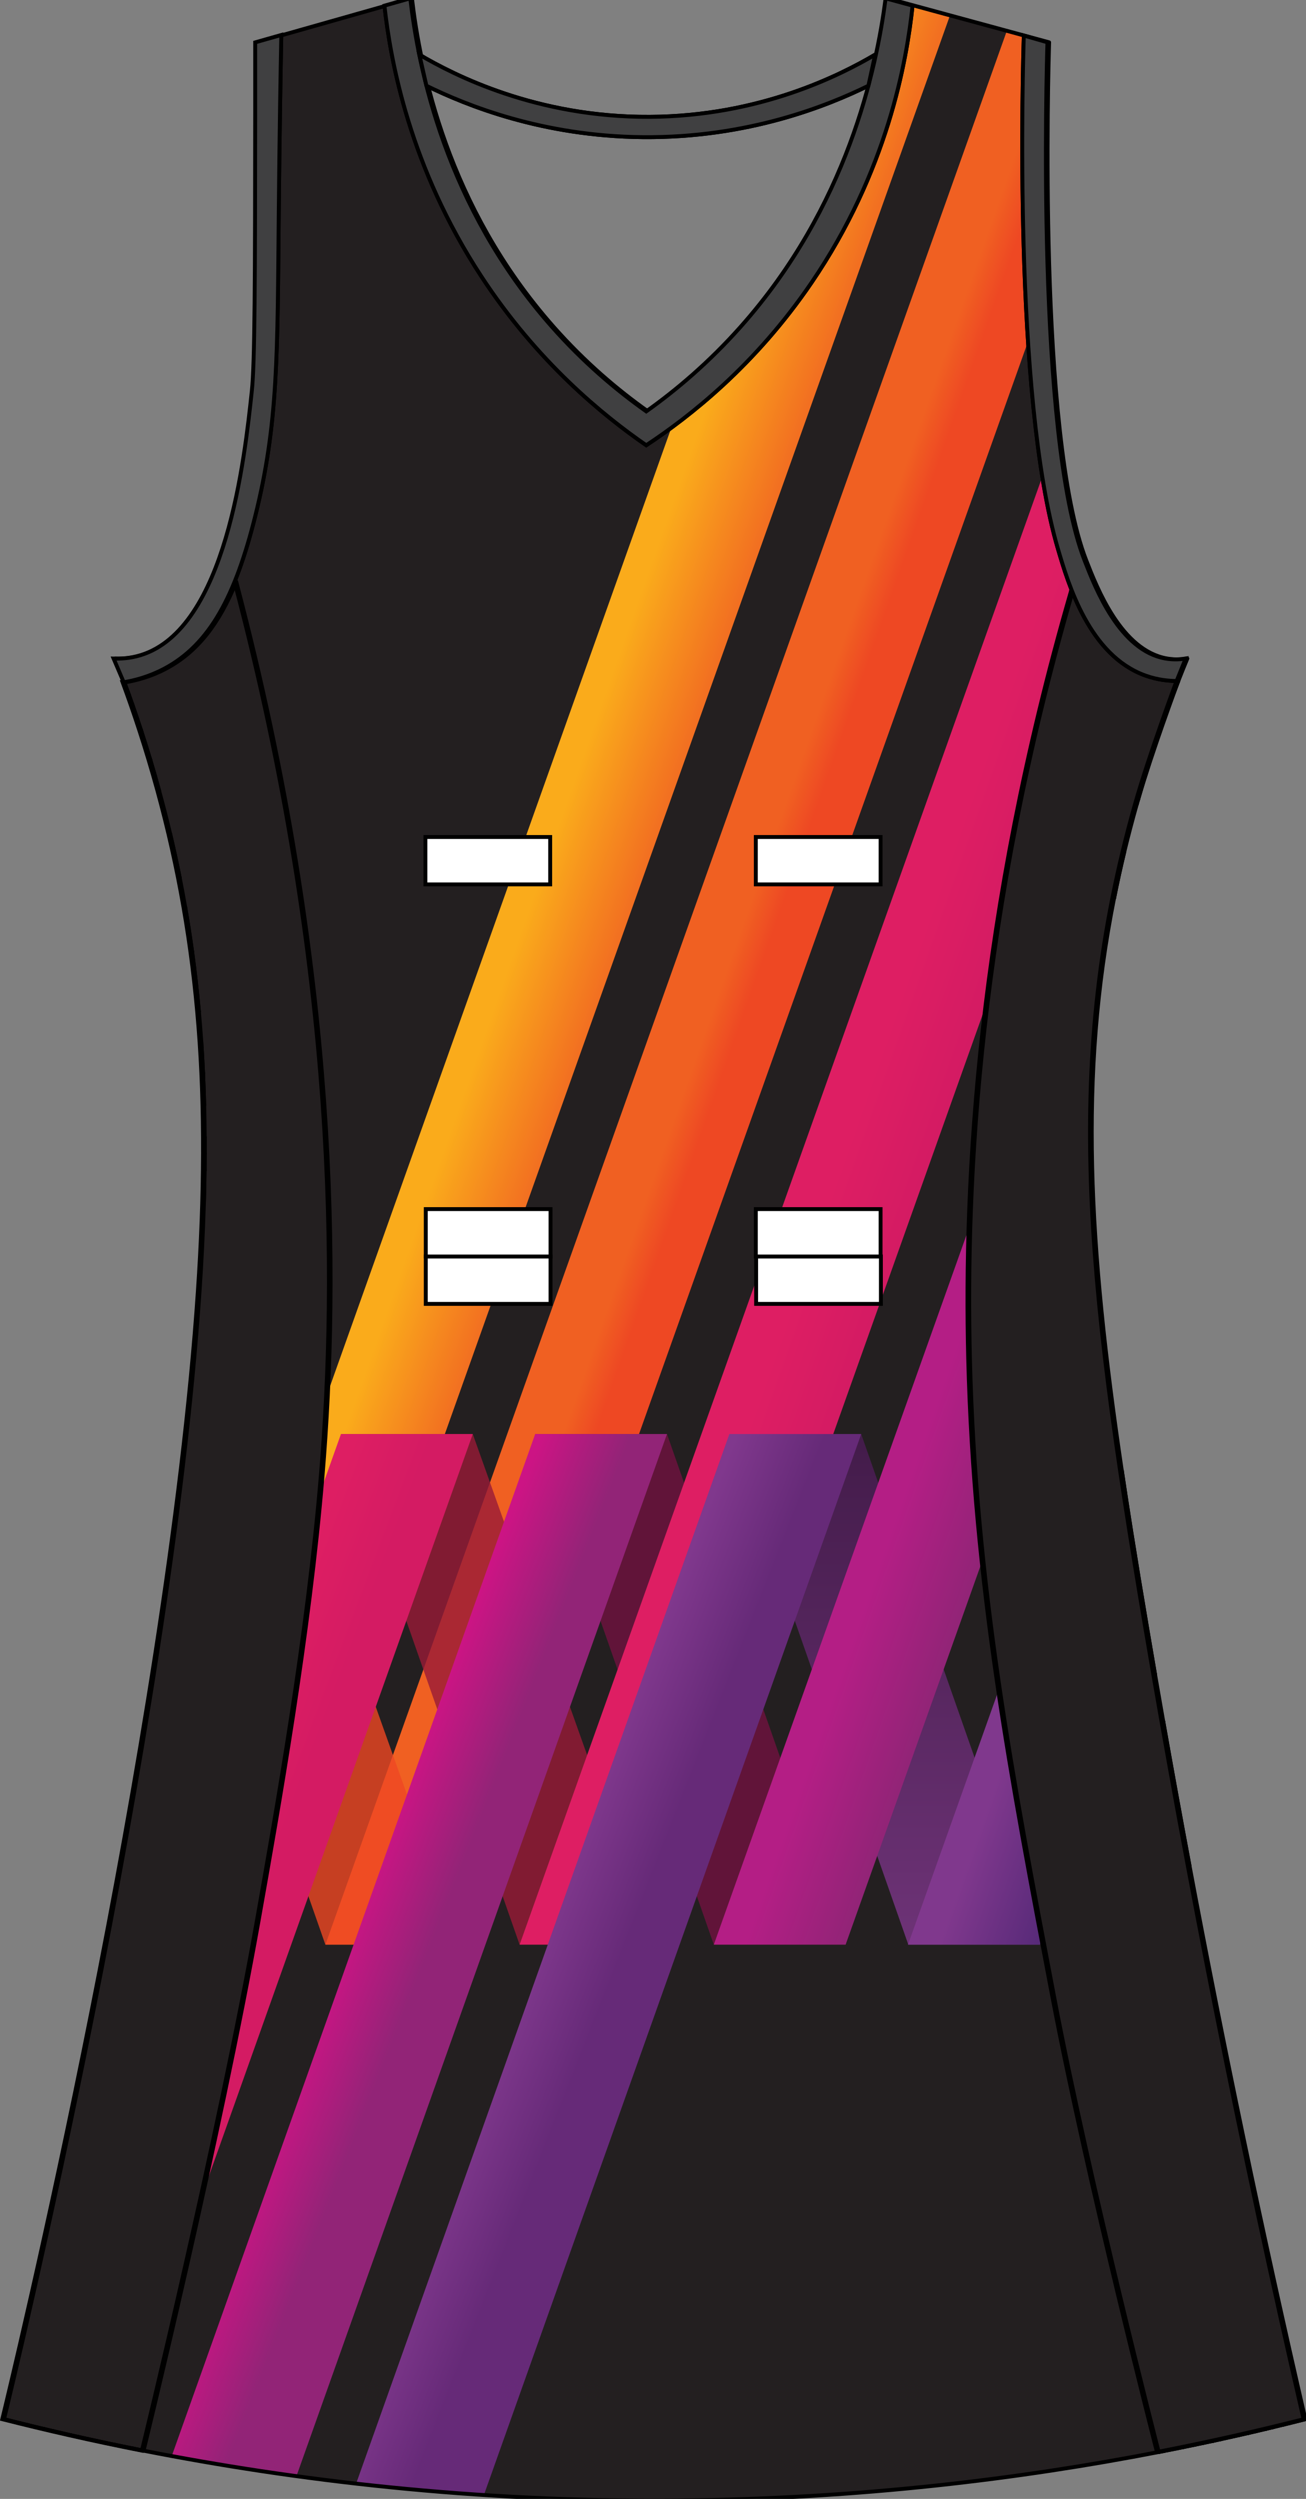 <?xml version="1.0" encoding="utf-8"?>
<!-- Generator: Adobe Illustrator 19.1.0, SVG Export Plug-In . SVG Version: 6.00 Build 0)  -->
<svg version="1.1" id="Layer_1" xmlns="http://www.w3.org/2000/svg" xmlns:xlink="http://www.w3.org/1999/xlink" x="0px" y="0px"
	 viewBox="0 0 335.2 641.14" style="enable-background:new 0 0 335.2 641.14;" xml:space="preserve">
<rect x="0" y="0" width="335.2" height="641.14" fill="#808080" stroke="none"/>
<style type="text/css">
	<![CDATA[
	@font-face{font-family:'codaheavy';src:url('/fonts/coda-heavy-webfont.woff') format('woff')}
	text{font-family:Impact,codaheavy,sans-serif}
	.Colour1.fill{fill:#231F20;}
	.NeckAndArmTrim.fill{fill:#404041;stroke:#000000;stroke-miterlimit:10;}
	.SidePanels.fill{fill:#231F20;stroke:#000000;stroke-miterlimit:10;}
	.Gradient1.stopColor{stop-color:#FAAB1B;}
	.Gradient2.stopColor{stop-color:#F06022;}
	.Gradient3.stopColor{stop-color:#DE1E63;}
	.st0{fill:url(#SVGID_1_);}
	.st1{fill:url(#SVGID_2_);}
	.st2{fill:url(#SVGID_3_);}
	.st3{fill:url(#SVGID_4_);}
	.st4{fill:url(#SVGID_5_); opacity: 0.8}
	.st5{fill:url(#SVGID_6_); opacity: 0.8}
	.st6{fill:url(#SVGID_7_); opacity: 0.8}
	.st7{fill:url(#SVGID_8_); opacity: 0.8}
	.st8{fill:url(#SVGID_9_);}
	.st9{fill:url(#SVGID_10_);}
	.st10{fill:url(#SVGID_11_);}
	.st11{fill:url(#SVGID_12_);}
	.st12{fill:url(#SVGID_13_);}
	.st13{fill:url(#SVGID_14_);}
	.st14{fill:none;stroke:#000000;stroke-miterlimit:10;}
	.st15{fill:#FFFFFF;stroke:#000000;}
	.st16{fill:none;stroke:#000000;stroke-linecap:round;stroke-linejoin:round;}
	]]>
</style>
<path class="Colour1 fill" d="M227.31-0.43c13.84,3.76,27.69,7.53,41.53,11.29c-0.2,6.16-2.97,100.85,9.52,132.91
	c2.79,7.17,9.01,23.15,20.77,25.19c2.22,0.39,4.1,0.18,5.19,0c-3.61,8.71-8.5,21.51-12.98,37.35
	c-18.44,65.18-12.74,120.54,2.6,211.1c10.91,64.39,24.26,132.3,40.67,203.28c-41.5,10.53-96.29,20.27-160.94,20.85
	c-70.25,0.63-129.39-9.77-173.06-20.85c1.82-7.43,42.42-174.64,50.19-289.28c3.36-49.63,0.53-88.77-10.38-128.57
	c-3.93-14.34-8.14-25.96-11.25-33.88c1.64,0.07,4.12-0.01,6.92-0.87c22.03-6.76,26.74-50.8,28.55-67.76
	c0.79-7.35,0.82-29.03,0.87-72.1c0.01-7.33,0-13.37,0-17.37C78.77,7.1,92.03,3.33,105.3-0.43c2.1,17.98,9.02,53.37,36.34,84.26
	c8.08,9.14,16.48,16.23,24.23,21.72c7.76-5.52,16.14-12.62,24.23-21.72C217.47,53.05,224.91,17.9,227.31-0.43z"/>
<g>
	<linearGradient id="SVGID_1_" gradientUnits="userSpaceOnUse" x1="130.361" y1="248.535" x2="153.555" y2="256.733">
		<stop class="Gradient1 stopColor" offset="0" style="stop-color:#FAAB1B"/>
		<stop class="Gradient1 stopColor" offset="1" style="stop-color:#F26F21"/>
	</linearGradient>
	<path class="st0" d="M67.51,498.94L243.79,4.05c-5.49-1.49-10.98-2.98-16.46-4.48c-2.39,18.33-9.83,53.47-37.21,84.26
		c-4.37,4.92-8.83,9.23-13.23,13.05L33.67,498.94H67.51z"/>
</g>
<g>
	<linearGradient id="SVGID_2_" gradientUnits="userSpaceOnUse" x1="29.254" y1="459.798" x2="68.342" y2="459.798">
		<stop  offset="0" style="stop-color:#F48020"/>
		<stop class="Gradient2 stopColor" offset="1" style="stop-color:#F06022"/>
	</linearGradient>
	<path class="st1" d="M33.67,498.94h34.67l-27.9-78.28c-3.39,22.22-7.24,44.48-11.19,65.66L33.67,498.94z"/>
</g>
<g>
	<linearGradient id="SVGID_3_" gradientUnits="userSpaceOnUse" x1="177.72" y1="255.444" x2="200.79" y2="263.598">
		<stop class="Gradient2 stopColor" offset="0.251" style="stop-color:#F06022"/>
		<stop class="Gradient2 stopColor" offset="0.574" style="stop-color:#EE4823"/>
	</linearGradient>
	<path class="st2" d="M258.38,8.02L83.52,498.94h33.83L269.04,73.08c-1.12-30.62-0.29-58.94-0.18-62.22
		C265.37,9.91,261.88,8.97,258.38,8.02z"/>
</g>
<g>
	<linearGradient id="SVGID_4_" gradientUnits="userSpaceOnUse" x1="28.657" y1="418.785" x2="41.513" y2="423.843">
		<stop class="Gradient2 stopColor" offset="0.251" style="stop-color:#F06022"/>
		<stop class="Gradient2 stopColor" offset="0.574" style="stop-color:#EE4823"/>
	</linearGradient>
	<path class="st3" d="M71.37,367.93h-23.9c-4.32,38.72-11.15,80.49-18.28,118.73L71.37,367.93z"/>
</g>
<linearGradient id="SVGID_5_" gradientUnits="userSpaceOnUse" x1="44.957" y1="433.435" x2="118.186" y2="433.435">
	<stop class="Gradient2 stopColor" offset="0" style="stop-color:#EE4823"/>
	<stop class="Gradient2 stopColor" offset="1" style="stop-color:#EE4823"/>
</linearGradient>
<path class="st4" d="M118.19,498.94L71.5,367.93H47.47c-0.76,6.86-1.61,13.82-2.52,20.84l38.56,110.17H118.19z"/>
<linearGradient id="SVGID_6_" gradientUnits="userSpaceOnUse" x1="5348.012" y1="5659.525" x2="5479.022" y2="5659.525" gradientTransform="matrix(4.489700e-011 1 -1 4.489700e-011 5787.294 -4980.082)">
	<stop class="Gradient3 stopColor" offset="0" style="stop-color:#981B38"/>
	<stop class="Gradient3 stopColor" offset="0.995" style="stop-color:#981B38"/>
</linearGradient>
<polygon class="st5" points="87.51,367.93 133.36,498.94 168.03,498.94 121.34,367.93 "/>
<linearGradient id="SVGID_7_" gradientUnits="userSpaceOnUse" x1="5348.012" y1="5610.097" x2="5479.022" y2="5610.097" gradientTransform="matrix(4.489700e-011 1 -1 4.489700e-011 5787.294 -4980.082)">
	<stop class="Gradient1 stopColor" offset="0" style="stop-color:#711240"/>
	<stop class="Gradient1 stopColor" offset="1" style="stop-color:#711240"/>
</linearGradient>
<polygon class="st6" points="137.35,367.93 183.21,498.94 217.04,498.94 171.19,367.93 "/>
<linearGradient id="SVGID_8_" gradientUnits="userSpaceOnUse" x1="5348.012" y1="5560.214" x2="5479.022" y2="5560.214" gradientTransform="matrix(4.489700e-011 1 -1 4.489700e-011 5787.294 -4980.082)">
	<stop class="Gradient2 stopColor" offset="0" style="stop-color:#4B1B55"/>
	<stop class="Gradient2 stopColor" offset="1" style="stop-color:#80388D"/>
</linearGradient>
<polygon class="st7" points="187.2,367.93 233.13,498.94 266.96,498.94 221.03,367.93 "/>
<g>
	<linearGradient id="SVGID_9_" gradientUnits="userSpaceOnUse" x1="265.588" y1="429.282" x2="288.03" y2="437.214">
		<stop class="Gradient2 stopColor" offset="0" style="stop-color:#80388D"/>
		<stop class="Gradient2 stopColor" offset="1" style="stop-color:#582A79"/>
	</linearGradient>
	<path class="st8" d="M266.89,498.94l27.71-77.79c-0.21-1.24-0.44-2.5-0.65-3.73c-3.88-22.89-7.13-43.52-9.55-62.64l-51.35,144.17
		H266.89z"/>
</g>
<g>
	<linearGradient id="SVGID_10_" gradientUnits="userSpaceOnUse" x1="248.866" y1="335.755" x2="271.49" y2="343.752">
		<stop class="Gradient1 stopColor" offset="0" style="stop-color:#B41E85"/>
		<stop class="Gradient1 stopColor" offset="1" style="stop-color:#922477"/>
	</linearGradient>
	<path class="st9" d="M217.04,498.94l63.84-179.23c-2.84-40.44-0.32-75.24,10.47-113.39c4.48-15.84,9.37-28.64,12.98-37.35
		c-0.83,0.14-2.11,0.29-3.66,0.18L183.21,498.94H217.04z"/>
</g>
<g>
	<linearGradient id="SVGID_11_" gradientUnits="userSpaceOnUse" x1="209.345" y1="307.26" x2="232.255" y2="315.358">
		<stop class="Gradient3 stopColor" offset="0.124" style="stop-color:#DE1E63"/>
		<stop class="Gradient3 stopColor" offset="1" style="stop-color:#D41B63"/>
	</linearGradient>
	<path class="st10" d="M167.2,498.94l120.31-337.76c-4.56-5.72-7.46-13.13-9.13-17.41c-3.09-7.94-5.25-19.71-6.74-33.03
		l-138.27,388.2H167.2z"/>
</g>
<linearGradient id="SVGID_12_" gradientUnits="userSpaceOnUse" x1="138.762" y1="495.733" x2="158.706" y2="503.579">
	<stop class="Gradient2 stopColor" offset="0" style="stop-color:#80388D"/>
	<stop class="Gradient2 stopColor" offset="1" style="stop-color:#662A78"/>
</linearGradient>
<path class="st11" d="M187.2,367.93L91.39,637.26c10.54,1.19,21.48,2.18,32.8,2.91l96.85-272.24H187.2z"/>
<g>
	<linearGradient id="SVGID_13_" gradientUnits="userSpaceOnUse" x1="90.28" y1="492.25" x2="110.142" y2="500.064">
		<stop class="Gradient1 stopColor" offset="0" style="stop-color:#CC1484"/>
		<stop class="Gradient1 stopColor" offset="1" style="stop-color:#922477"/>
	</linearGradient>
	<path class="st12" d="M171.19,367.93h-33.83l-93.3,262.28c10.15,1.88,20.83,3.62,32.01,5.14L171.19,367.93z"/>
</g>
<g>
	<linearGradient id="SVGID_14_" gradientUnits="userSpaceOnUse" x1="43.203" y1="487.606" x2="63.386" y2="495.219">
		<stop class="Gradient3 stopColor" offset="0.124" style="stop-color:#DE1E63"/>
		<stop class="Gradient3 stopColor" offset="1" style="stop-color:#D41B63"/>
	</linearGradient>
	<path class="st13" d="M121.34,367.93H87.51L6.52,595.6c-3.3,14.4-5.51,23.49-5.9,25.1c8.86,2.25,18.37,4.47,28.47,6.57
		L121.34,367.93z"/>
</g>
<path class="st14" d="M98.67,1.45c1.6,14.45,6.57,41.47,24.8,69.35c14.38,22.01,31.28,35.76,42.4,43.44
	c11.12-7.34,27.93-20.47,42.4-41.7C227.72,44,232.69,15.88,234.22,1.45"/>
<path class="st14" d="M72.2,8.96c-0.17,8.95-0.45,25.06-0.65,45.34c-0.34,36.5-0.09,54.28-6.06,78.18
	c-5.05,20.23-11.57,32.87-23.36,39.09c-4,2.11-7.74,3.03-10.38,3.47"/>
<path class="st14" d="M262.78,9.13c-0.25,7.48-2.8,92.53,8.76,131.73c2.66,9.02,8.04,27.27,22.39,32.46
	c3.28,1.18,6.21,1.39,8.06,1.41"/>
<path class="st14" d="M107.61,14.02c8.95,5.27,30.13,16.11,59.12,15.96c28.27-0.15,48.92-10.69,57.87-15.96"/>
<path class="st14" d="M109.45,22c10.2,5.01,29.77,12.96,55.56,13.19c27.06,0.24,47.57-8.13,57.87-13.19"/>
<g>
	<rect x="109.19" y="214.75" class="st15" width="32.02" height="12.16"/>
	<rect x="193.99" y="214.75" class="st15" width="32.02" height="12.16"/>
	<rect x="194.07" y="322.38" class="st15" width="32.02" height="12.16"/>
	<rect x="109.28" y="322.38" class="st15" width="32.02" height="12.16"/>
	<rect x="109.28" y="310.22" class="st15" width="32.02" height="12.16"/>
	<rect x="193.99" y="310.22" class="st15" width="32.02" height="12.16"/>
</g>
<g>
	<path class="SidePanels fill" d="M301.69,174.71c-1.86-0.03-4.66-0.28-7.76-1.4c-9.9-3.58-15.54-13.39-18.95-22.09l-0.17,0.72
		c-24,82.72-27.43,150.88-26.31,196.53c1.43,58.03,10.92,107.82,21.63,163.97c9.24,48.44,26.82,116.68,26.82,116.68
		c13.53-2.63,26.1-5.5,37.64-8.42c-16.41-70.98-29.76-138.88-40.67-203.28c-15.34-90.56-21.04-145.91-2.6-211.1
		c3.56-12.57,10.64-31.55,10.66-31.6L301.69,174.71z"/>
	<path class="SidePanels fill" d="M31.75,175.05c2.64-0.44,6.39-1.36,10.38-3.47c8.11-4.28,13.72-11.59,18.08-22.32l0.18,0.72
		c26.13,99.49,26.19,177.68,21.97,228.53c-3.4,40.92-11.35,85.72-16.44,114.38c-9.91,55.82-29.5,135.87-29.5,135.87
		c-12.88-2.54-24.84-5.28-35.83-8.07c1.82-7.43,42.42-174.64,50.19-289.28c3.36-49.63,0.53-88.77-10.38-128.57
		c-3.02-11.02-6.21-20.43-8.93-27.8L31.75,175.05z"/>
</g>
<g>
	<path class="st16" d="M7.01,622.18c0.8,0.2,1.6,0.39,2.42,0.59"/>
	<path class="st16" d="M11.29,623.21c0.82,0.19,1.64,0.39,2.47,0.58"/>
	<path class="st16" d="M24.68,626.24c0.87,0.19,1.73,0.38,2.6,0.56"/>
	<path class="st16" d="M15.63,624.22c0.85,0.2,1.69,0.39,2.55,0.59"/>
	<path class="st16" d="M20.05,625.23c0.88,0.2,1.75,0.39,2.64,0.59"/>
	<path class="st16" d="M1.03,620.69c1.37,0.35,2.75,0.69,4.15,1.04"/>
	<path class="st16" d="M15.63,624.22c-0.62-0.14-1.25-0.29-1.87-0.43"/>
	<path class="st16" d="M7.01,622.18c-0.61-0.15-1.22-0.3-1.83-0.45"/>
	<path class="st16" d="M20.05,625.23c-0.62-0.14-1.25-0.28-1.87-0.42"/>
	<path class="st16" d="M11.29,623.21c-0.62-0.15-1.25-0.29-1.87-0.44"/>
	<path class="st16" d="M291.77,206.32c0.13-0.45,0.26-0.9,0.39-1.34"/>
	<path class="st16" d="M326.62,622.77c-0.56,0.14-1.14,0.27-1.7,0.41"/>
	<path class="st16" d="M322.28,623.8c-0.61,0.14-1.23,0.29-1.85,0.43"/>
	<path class="st16" d="M313.3,625.83c-0.65,0.14-1.3,0.28-1.95,0.43"/>
	<path class="st16" d="M330.87,621.74c-0.46,0.11-0.92,0.23-1.38,0.34"/>
	<path class="st16" d="M317.84,624.82c-0.64,0.14-1.28,0.29-1.93,0.43"/>
	<path class="st16" d="M302.4,174.78c0.83-2.1,1.61-4.05,2.35-5.82c-1.09,0.18-2.97,0.39-5.19,0
		c-11.75-2.05-17.97-18.02-20.77-25.19c-12.49-32.06-9.72-126.75-9.52-132.91c-13.84-3.76-27.69-7.53-41.53-11.29
		c-2.39,18.33-9.83,53.47-37.21,84.26c-8.08,9.09-16.47,16.19-24.23,21.72c-7.75-5.49-16.15-12.58-24.23-21.72
		c-27.32-30.9-34.24-66.28-36.34-84.26C92.46,3.33,79.2,7.1,65.93,10.86c0,4,0.01,10.04,0,17.37c-0.04,43.07-0.08,64.76-0.87,72.1
		c-1.81,16.96-6.52,61-28.55,67.76c-2.8,0.86-5.28,0.93-6.92,0.87c0.74,1.88,1.54,3.98,2.38,6.27"/>
	<path class="st16" d="M24.68,626.24c-0.66-0.14-1.33-0.29-1.99-0.43"/>
	<path class="st16" d="M34.14,628.22c0.87,0.17,1.73,0.35,2.6,0.52"/>
	<path class="st16" d="M298.57,441.73c2.16,12.24,4.41,24.6,6.75,37.07"/>
	<path class="st16" d="M29.45,627.26c0.84,0.17,1.67,0.35,2.51,0.52"/>
	<path class="st16" d="M37.29,190.82c0.08,0.25,0.16,0.5,0.23,0.75"/>
	<path class="st16" d="M52.12,275.37c-0.12-2.68-0.28-5.35-0.45-7.99"/>
	<path class="st16" d="M38.47,194.64c0.03,0.11,0.07,0.21,0.1,0.32"/>
	<path class="st16" d="M39.58,198.39c0.08,0.27,0.16,0.55,0.24,0.83"/>
	<path class="st16" d="M51.05,259.52c-0.47-5.2-1.05-10.34-1.75-15.42"/>
	<path class="st16" d="M49.3,244.11c-0.52-3.81-1.11-7.6-1.77-11.36"/>
	<path class="st16" d="M46.13,225.24c-0.75-3.74-1.56-7.48-2.44-11.2"/>
	<path class="st16" d="M32.88,177.73c0.06,0.17,0.12,0.34,0.18,0.52"/>
	<path class="st16" d="M33.89,180.57c0.06,0.18,0.13,0.37,0.19,0.55"/>
	<path class="st16" d="M35.05,183.93c0.07,0.21,0.14,0.42,0.21,0.63"/>
	<path class="st16" d="M303.82,627.83c-0.62,0.13-1.23,0.25-1.85,0.38"/>
	<path class="st16" d="M36.14,187.23c0.05,0.16,0.1,0.31,0.15,0.47"/>
	<path class="st16" d="M36.86,628.76c-0.04-0.01-0.08-0.01-0.12-0.02"/>
	<path class="st16" d="M35.05,183.93c-0.32-0.96-0.65-1.9-0.96-2.81"/>
	<path class="st16" d="M33.89,180.57c-0.28-0.79-0.55-1.57-0.82-2.32"/>
	<path class="st16" d="M32.88,177.73c-0.31-0.86-0.61-1.69-0.91-2.49"/>
	<path class="st16" d="M34.14,628.22c-0.72-0.15-1.45-0.29-2.17-0.44"/>
	<path class="st16" d="M40.83,202.85c-0.34-1.23-0.68-2.44-1.02-3.63"/>
	<path class="st16" d="M29.45,627.26c-0.72-0.15-1.45-0.3-2.17-0.45"/>
	<path class="st16" d="M38.47,194.64c-0.31-1.04-0.63-2.06-0.94-3.06"/>
	<path class="st16" d="M36.14,187.23c-0.3-0.91-0.59-1.8-0.89-2.67"/>
	<path class="st16" d="M39.58,198.39c-0.34-1.16-0.67-2.31-1.01-3.43"/>
	<path class="st16" d="M37.29,190.82c-0.33-1.06-0.67-2.1-1-3.12"/>
	<path class="st16" d="M308.63,626.83c-0.64,0.14-1.28,0.27-1.93,0.41"/>
	<path class="st16" d="M322.28,623.8c0.88-0.21,1.76-0.41,2.64-0.62"/>
	<path class="st16" d="M326.62,622.77c0.96-0.23,1.92-0.46,2.87-0.7"/>
	<path class="st16" d="M330.87,621.74c1.4-0.35,2.79-0.69,4.16-1.04"/>
	<path class="st16" d="M52.55,295.98c0-1.41,0-2.81-0.01-4.2"/>
	<path class="st16" d="M313.3,625.83c0.88-0.19,1.75-0.38,2.61-0.58"/>
	<path class="st16" d="M297.39,629.12c-35.1,6.82-76.63,12.01-123.3,12.43c-52.58,0.47-98.93-5.24-137.23-12.78"/>
	<path class="st16" d="M52.12,275.37c0.12,2.68,0.22,5.39,0.29,8.13"/>
	<path class="st16" d="M288.59,218.44c-0.97,4.01-1.84,7.99-2.63,11.95"/>
	<path class="st16" d="M52.55,295.98c0,1.41-0.02,2.83-0.03,4.25"/>
	<path class="st16" d="M302.4,174.78c-3.12,7.94-6.78,18.16-10.24,30.19"/>
	<path class="st16" d="M52.33,308.88c0.09-2.91,0.15-5.79,0.18-8.64"/>
	<path class="st16" d="M290.32,392.84c1.26,7.91,2.61,16.09,4.05,24.58c0.68,4.02,1.37,8.06,2.07,12.11"/>
	<path class="st16" d="M308.63,626.83c0.91-0.19,1.81-0.39,2.71-0.58"/>
	<path class="st16" d="M290.32,392.84c-0.84-5.27-1.63-10.42-2.38-15.46"/>
	<path class="st16" d="M317.84,624.82c0.87-0.2,1.73-0.39,2.59-0.59"/>
	<path class="st16" d="M297.39,629.12c0.45-0.09,0.89-0.18,1.34-0.26"/>
	<path class="st16" d="M298.73,628.85c1.09-0.21,2.17-0.43,3.25-0.64"/>
	<path class="st16" d="M303.82,627.83c0.96-0.2,1.92-0.39,2.88-0.59"/>
	<path class="st16" d="M288.59,218.44c-0.97,4.01-1.84,7.99-2.63,11.95"/>
	<path class="st16" d="M324.91,623.18c-0.87,0.21-1.75,0.42-2.64,0.62"/>
	<path class="st16" d="M329.48,622.07c0.46-0.11,0.93-0.22,1.38-0.34"/>
	<path class="st16" d="M301.98,628.21c0.62-0.12,1.23-0.25,1.85-0.38"/>
	<path class="st16" d="M315.91,625.25c-0.87,0.19-1.74,0.39-2.61,0.58"/>
	<path class="st16" d="M292.15,204.98c-0.13,0.45-0.26,0.9-0.39,1.34"/>
	<path class="st16" d="M320.43,624.23c-0.86,0.2-1.72,0.4-2.59,0.59"/>
	<path class="st16" d="M302.4,174.78c-0.44,1.18-6.71,18.08-10.24,30.19"/>
	<path class="st16" d="M306.7,627.24c-0.95,0.2-1.91,0.4-2.88,0.59"/>
	<path class="st16" d="M290.32,392.84c-0.84-5.27-1.63-10.42-2.38-15.46"/>
	<path class="st16" d="M305.32,478.8c-2.34-12.48-4.59-24.84-6.75-37.07"/>
	<path class="st16" d="M297.39,629.12L297.39,629.12c0.45-0.09,0.89-0.18,1.34-0.26"/>
	<path class="st16" d="M335.03,620.69c-1.37,0.35-2.76,0.7-4.16,1.04"/>
	<path class="st16" d="M311.34,626.26c-0.9,0.19-1.8,0.39-2.71,0.58"/>
	<path class="st16" d="M301.98,628.21c-1.07,0.22-2.16,0.43-3.25,0.64"/>
	<path class="st16" d="M315.91,625.25c0.65-0.14,1.29-0.29,1.93-0.43"/>
	<path class="st16" d="M324.91,623.18c0.57-0.14,1.14-0.27,1.7-0.41"/>
	<path class="st16" d="M306.7,627.24c0.65-0.14,1.29-0.27,1.93-0.41"/>
	<path class="st16" d="M302.4,174.78c0.02-0.04,0.02-0.07,0.03-0.07l-0.3,0c-1.86-0.03-4.66-0.28-7.76-1.4
		c-9.9-3.58-15.54-13.39-18.95-22.09l-0.17,0.72c-24,82.72-27.43,150.88-26.31,196.53c1.43,58.03,10.92,107.82,21.63,163.97
		c9.23,48.42,26.81,116.62,26.82,116.68"/>
	<path class="st16" d="M290.32,392.84c1.26,7.91,2.61,16.09,4.05,24.58c0.68,4.02,1.37,8.06,2.07,12.11"/>
	<path class="st16" d="M329.48,622.07c-0.95,0.23-1.9,0.47-2.87,0.7"/>
	<path class="st16" d="M320.43,624.23c0.62-0.14,1.24-0.28,1.85-0.43"/>
	<path class="st16" d="M311.34,626.26c0.65-0.14,1.3-0.28,1.95-0.43"/>
	<path class="st16" d="M285.95,230.39c-9.08,45.59-6.62,89.01,1.98,146.98"/>
	<path class="st16" d="M335.03,620.69c-11.28-48.8-21.12-96.14-29.71-141.89"/>
	<path class="st16" d="M288.59,218.44c0.97-4.01,2.03-8.04,3.18-12.12"/>
	<path class="st16" d="M296.44,429.53c0.7,4.05,1.41,8.12,2.13,12.2"/>
	<path class="st16" d="M49.3,244.11c0.7,5.08,1.28,10.22,1.75,15.42"/>
	<path class="st16" d="M47.53,232.74c0.66,3.77,1.24,7.55,1.77,11.36"/>
	<path class="st16" d="M52.54,291.78c0.01,1.39,0.01,2.8,0.01,4.2"/>
	<path class="st16" d="M52.12,275.37c-0.12-2.68-0.28-5.35-0.45-7.99"/>
	<path class="st16" d="M38.57,194.96c0.34,1.12,0.67,2.27,1.01,3.43"/>
	<path class="st16" d="M31.97,175.24c-0.02-0.06-0.05-0.13-0.07-0.19l0.28,0c2.64-0.44,6.39-1.36,10.38-3.47
		c8.11-4.28,13.72-11.59,18.08-22.32l0.18,0.72c26.13,99.49,26.19,177.68,21.97,228.53c-3.4,40.92-11.35,85.72-16.44,114.38
		c-9.91,55.81-29.49,135.83-29.5,135.86"/>
	<path class="st16" d="M35.26,184.56c0.29,0.87,0.59,1.76,0.89,2.67"/>
	<path class="st16" d="M52.12,275.37c0.12,2.68,0.22,5.39,0.29,8.13"/>
	<path class="st16" d="M34.08,181.12c0.32,0.91,0.64,1.85,0.96,2.81"/>
	<path class="st16" d="M33.07,178.25c0.27,0.76,0.55,1.53,0.82,2.32"/>
	<path class="st16" d="M31.97,175.24c0.3,0.81,0.6,1.64,0.91,2.49"/>
	<path class="st16" d="M39.82,199.22c0.34,1.19,0.68,2.4,1.02,3.63"/>
	<path class="st16" d="M52.33,308.88c0.09-2.91,0.15-5.79,0.18-8.64"/>
	<path class="st16" d="M36.3,187.7c0.33,1.02,0.66,2.06,1,3.12"/>
	<path class="st16" d="M43.69,214.03c0.88,3.73,1.7,7.46,2.44,11.2"/>
	<path class="st16" d="M37.53,191.58c0.31,1,0.63,2.02,0.94,3.06"/>
	<path class="st16" d="M52.52,300.23c0.02-1.42,0.03-2.84,0.03-4.25"/>
	<path class="st16" d="M13.76,623.79c-0.83-0.19-1.65-0.39-2.47-0.58"/>
	<path class="st16" d="M1.03,620.69c1.37,0.35,2.75,0.69,4.15,1.04"/>
	<path class="st16" d="M9.42,622.77c0.62,0.15,1.25,0.29,1.87,0.44"/>
	<path class="st16" d="M9.42,622.77c-0.81-0.2-1.61-0.39-2.42-0.59"/>
	<path class="st16" d="M5.18,621.73c0.6,0.15,1.22,0.3,1.83,0.45"/>
	<path class="st16" d="M27.29,626.81c-0.88-0.19-1.74-0.37-2.6-0.56"/>
	<path class="st16" d="M39.82,199.22c-0.08-0.28-0.16-0.55-0.24-0.83"/>
	<path class="st16" d="M18.18,624.81c-0.86-0.19-1.7-0.39-2.55-0.59"/>
	<path class="st16" d="M27.29,626.81c0.72,0.15,1.44,0.3,2.17,0.45"/>
	<path class="st16" d="M31.97,627.78c0.72,0.15,1.45,0.29,2.17,0.44"/>
	<path class="st16" d="M13.76,623.79c0.62,0.14,1.25,0.29,1.87,0.43"/>
	<path class="st16" d="M36.74,628.74c0.04,0.01,0.08,0.02,0.12,0.02l0,0"/>
	<path class="st16" d="M18.18,624.81c0.62,0.14,1.25,0.28,1.87,0.42"/>
	<path class="st16" d="M22.69,625.82c0.66,0.14,1.33,0.29,1.99,0.43"/>
	<path class="st16" d="M22.69,625.82c-0.89-0.19-1.76-0.39-2.64-0.59"/>
	<path class="st16" d="M37.53,191.58c-0.08-0.25-0.16-0.5-0.23-0.75"/>
	<path class="st16" d="M36.3,187.7c-0.05-0.16-0.1-0.31-0.15-0.47"/>
	<path class="st16" d="M35.26,184.56c-0.07-0.21-0.14-0.42-0.21-0.63"/>
	<path class="st16" d="M31.97,627.78c-0.85-0.17-1.68-0.35-2.51-0.52"/>
	<path class="st16" d="M36.74,628.74c-0.88-0.17-1.74-0.35-2.6-0.52"/>
	<path class="st16" d="M33.07,178.25c-0.06-0.17-0.12-0.35-0.18-0.52"/>
	<path class="st16" d="M34.08,181.12c-0.07-0.19-0.13-0.37-0.19-0.55"/>
	<path class="st16" d="M38.57,194.96c-0.03-0.11-0.07-0.22-0.1-0.32"/>
	<path class="st16" d="M52.33,308.88c-0.22,7.29-0.59,14.78-1.12,22.54C43.45,446.06,2.85,613.27,1.03,620.69"/>
	<path class="st16" d="M43.69,214.03c-0.88-3.73-1.83-7.45-2.86-11.18"/>
	<path class="st16" d="M47.53,232.74c-0.44-2.51-0.9-5.01-1.4-7.51"/>
	<path class="st16" d="M51.67,267.39c-0.18-2.64-0.39-5.26-0.62-7.86"/>
	<path class="st16" d="M52.41,283.5c0.07,2.73,0.11,5.49,0.13,8.28"/>
</g>
<path class="NeckAndArmTrim fill" d="M234.22,1.45c-1.53,14.43-6.5,42.55-25.95,71.09c-14.47,21.23-31.28,34.36-42.4,41.7
	c-11.12-7.68-28.01-21.43-42.4-43.44c-18.23-27.88-23.2-54.9-24.8-69.35l6.63-1.88c2.1,17.98,9.02,53.37,36.34,84.26
	c8.08,9.14,16.48,16.23,24.23,21.72c7.76-5.52,16.14-12.62,24.23-21.72c27.38-30.79,34.82-65.93,37.21-84.26L234.22,1.45z"/>
<path class="NeckAndArmTrim fill" d="M31.75,175.05c2.64-0.44,6.39-1.36,10.38-3.47c11.79-6.23,18.31-18.86,23.36-39.09
	c5.97-23.9,5.71-41.68,6.06-78.18c0.19-20.28,0.47-36.38,0.65-45.34l-6.7,1.9c0,4,0.01,10.04,0,17.37
	c-0.04,43.07-0.08,64.76-0.87,72.1c-1.81,16.96-6.52,61-28.55,67.76c-2.8,0.86-5.28,0.93-6.92,0.87L31.75,175.05z"/>
<path class="NeckAndArmTrim fill" d="M301.99,174.72c-1.85-0.01-4.78-0.22-8.06-1.41c-14.35-5.19-19.73-23.43-22.39-32.46
	c-11.56-39.2-9.01-124.25-8.76-131.73l6.06,1.74c-0.2,6.16-2.97,100.85,9.52,132.91c2.79,7.17,9.01,23.15,20.77,25.19
	c2.22,0.39,4.1,0.18,5.19,0L301.99,174.72z"/>
<path class="NeckAndArmTrim fill" d="M109.45,22c10.2,5.01,29.77,12.96,55.56,13.19c27.06,0.24,47.57-8.13,57.87-13.19l1.74-7.98
	c-8.95,5.27-29.6,15.8-57.87,15.96c-28.99,0.16-50.17-10.69-59.12-15.96L109.45,22z"/>
</svg>
